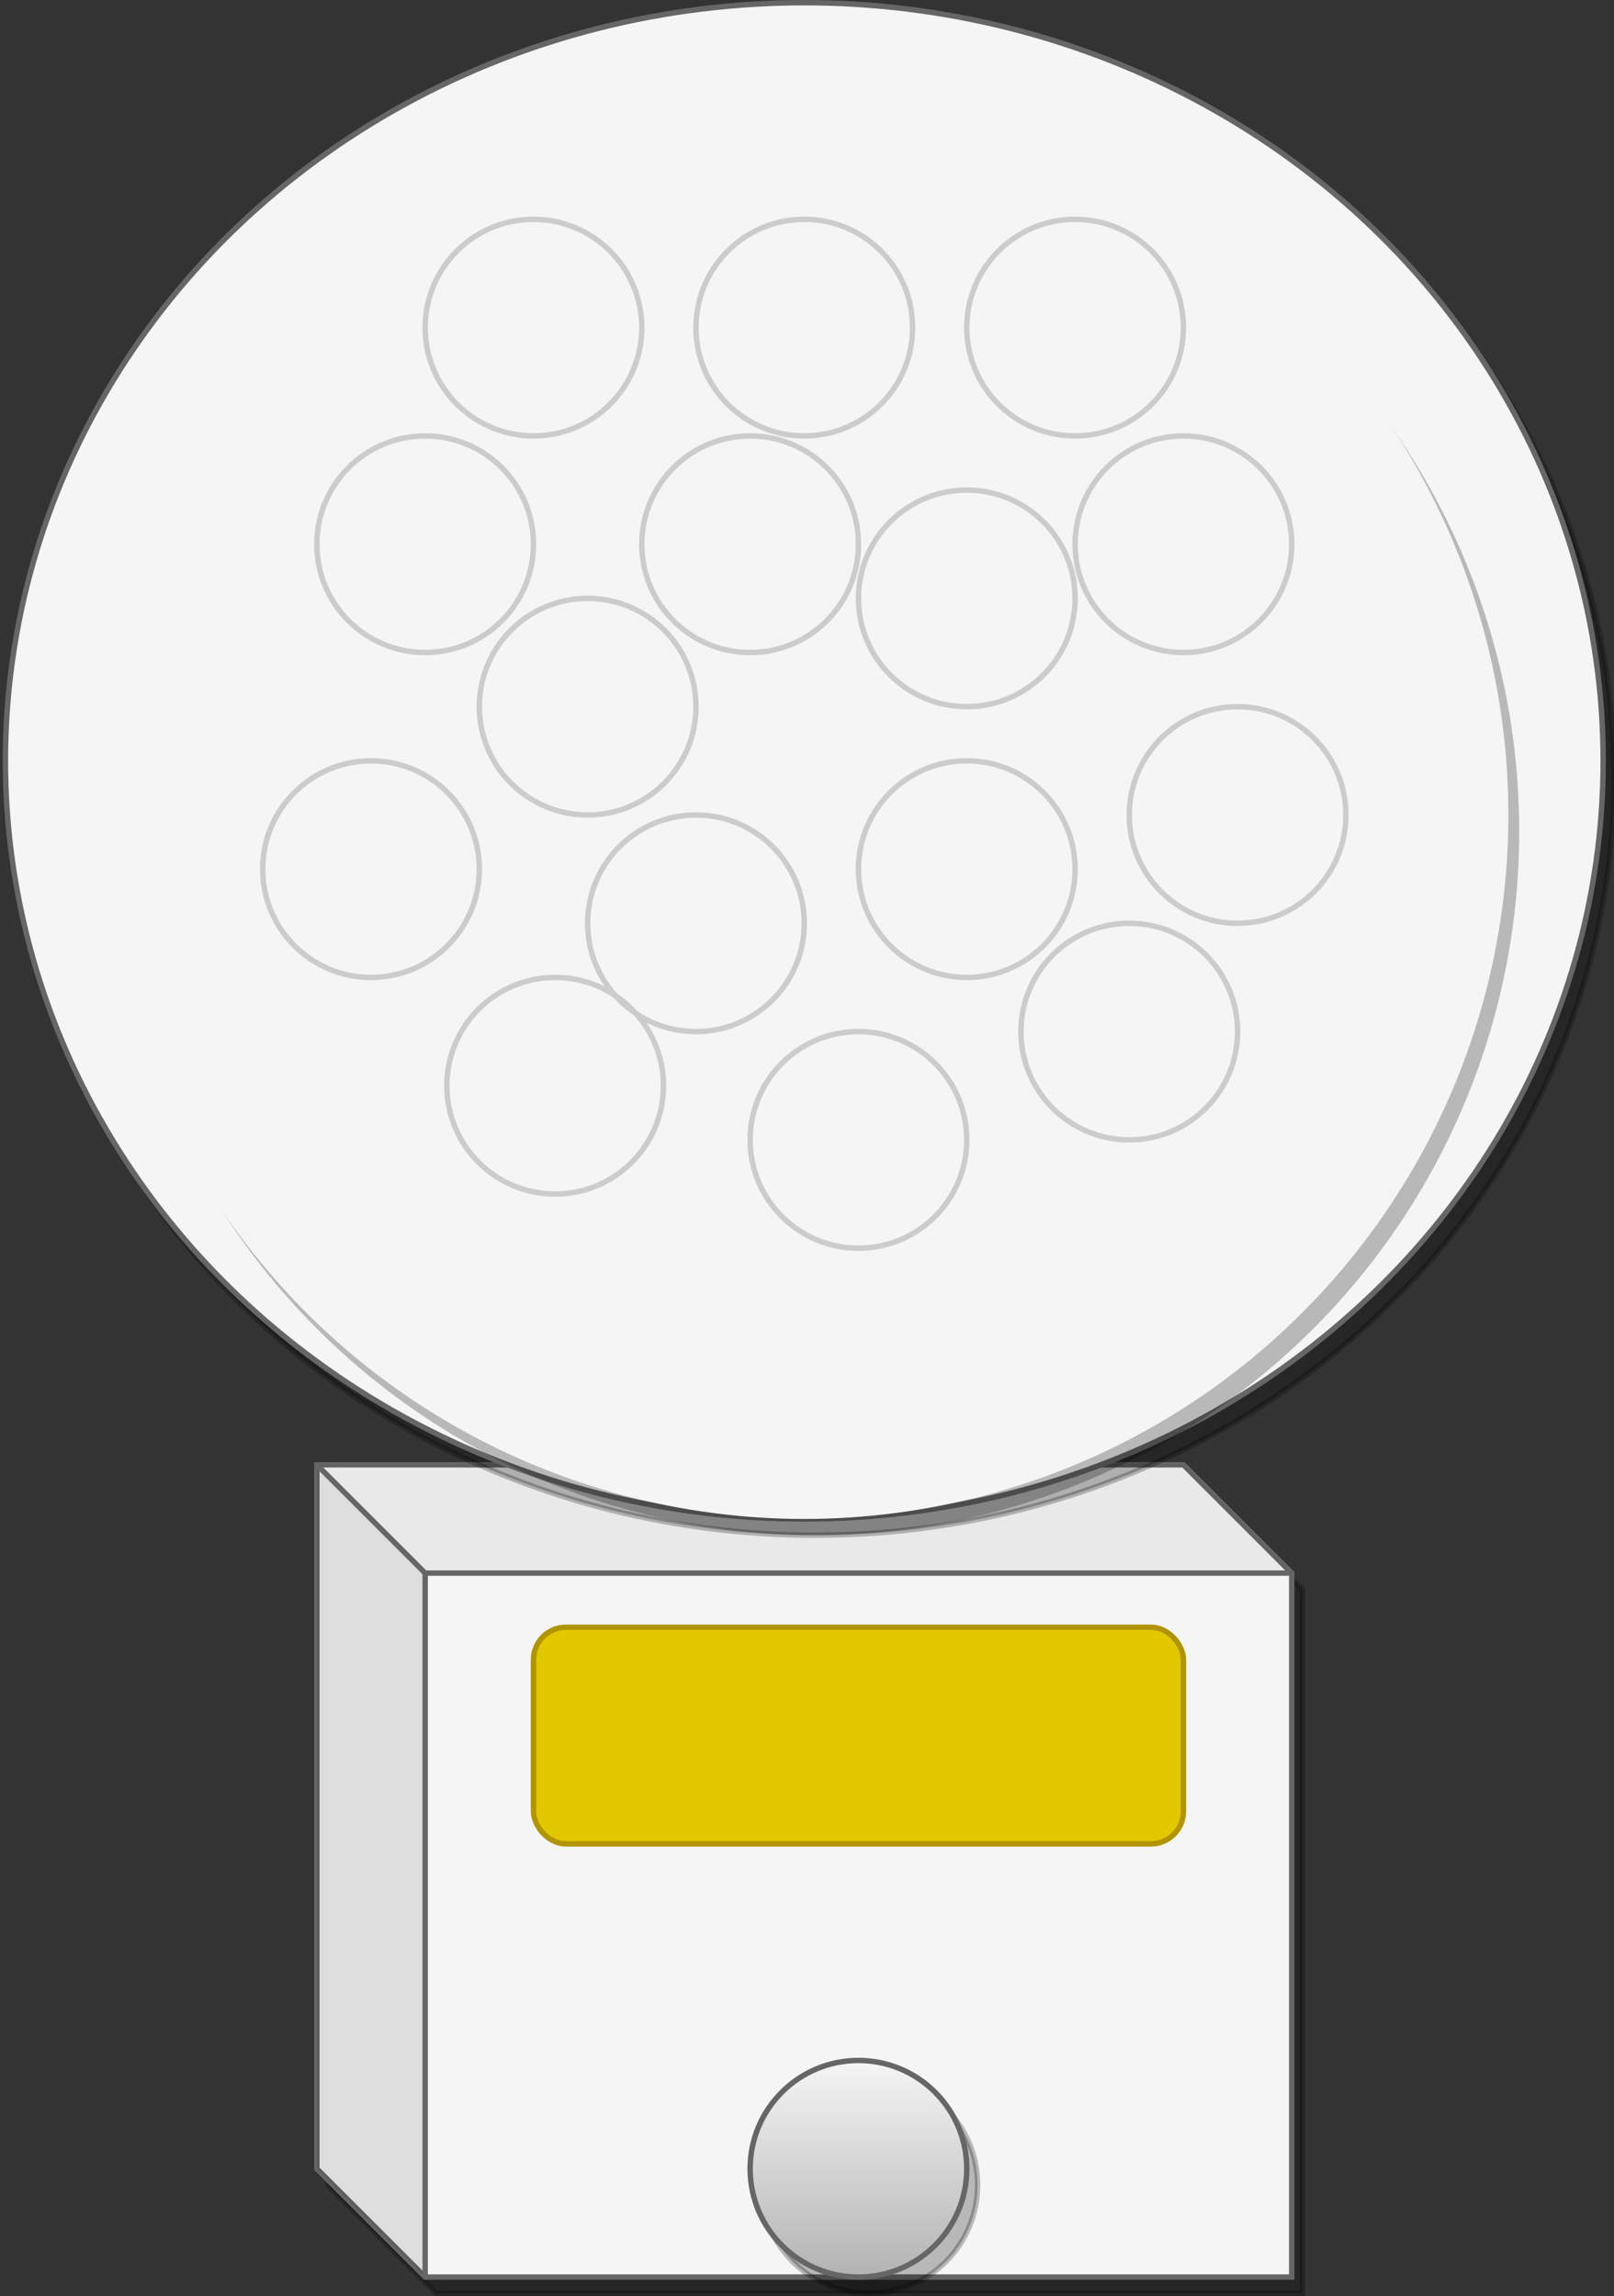 <?xml version="1.0" encoding="UTF-8"?>
<!-- Do not edit this file with editors other than diagrams.net -->
<!DOCTYPE svg PUBLIC "-//W3C//DTD SVG 1.1//EN" "http://www.w3.org/Graphics/SVG/1.1/DTD/svg11.dtd">
<svg xmlns="http://www.w3.org/2000/svg" xmlns:xlink="http://www.w3.org/1999/xlink" version="1.1" width="298px" height="424px" viewBox="-0.5 -0.5 298 424" content="&lt;mxfile host=&quot;app.diagrams.net&quot; modified=&quot;2023-02-01T14:53:34.266Z&quot; agent=&quot;5.0 (Macintosh; Intel Mac OS X 10_15_7) AppleWebKit/537.36 (KHTML, like Gecko) Chrome/109.0.0.0 Safari/537.36&quot; etag=&quot;NRX77QS1YbWNZeFuz25F&quot; version=&quot;20.0.4&quot; type=&quot;device&quot; pages=&quot;3&quot;&gt;&lt;diagram id=&quot;rjqoV1BqjY0svaJ3a4wY&quot; name=&quot;blue&quot;&gt;zZVNb6MwEIZ/DceuAIdArk36cWkPzUpV9+bgAayaDDJOgf76nRQToCRKK7VqL8h+ZzyeeTzYDlvm9Y3mRXaHApTju6J22Mrx/SgM6bsXmlYIgnkrpFqKVvJ6YS1fwYquVXdSQDlyNIjKyGIsxrjdQmxGGtcaq7Fbgmq8a8FTmAjrmKup+iiFyWxZftjrtyDTrNvZmy9aS847Z1tJmXGB1UBiVw5bakTTjvJ6CWrPruPSrrs+YT0kpmFrPrJghhf/klv+iuu/Qf2gbxp2/3QRtFFeuNrZgm2ypukIpBp3hXUDbaA+xp1vOnd3mpd3qJa6BDAHoxtysYEYs0uad/Oq5+0trJYNWXcit2ecHmL3GGhgSXyCin+eCkWhFqTJZZVJA+uCx3tLRT8BaZnJacOVR0NeFm1fJrIG2vQykUotUaF+C8QEhyiJSS+NxmcYWOZxBJuELCfhDyGfPt4p+Z8j630h2V8A0rZs6P8JPtazs+CbwM7Og6ULqNgPY41leR6vRsONxC1NKesJ7o0nROIew+25IVvAd+CuuzdkfGGER+hHR+BHn+9qmvY39Jtt8Myxq/8=&lt;/diagram&gt;&lt;diagram id=&quot;XWp6MGt95ReRCfYqYjzS&quot; name=&quot;gold&quot;&gt;zZVNc4IwEIZ/Dcd2hMiHx1atXjo9eGivkQTINLBMiAX99V0kCIw6asdOe3GSdz+SfXYNFpmm1ULRPHkFxqXljFhlkZnlOIHv428tbBvBs0kjxEqwRrI7YSV23Igjo24E48XAUQNILfKhGEKW8VAPNKoUlEO3COTw1JzG/EhYhVQeq++C6cSU5fidvuQiTtqTbW/SWFLaOptKioQyKHsSmVtkqgB0s0qrKZc1u5ZLE/dyxnq4mOKZvirgLfB5Vn4Ey8mTTRe7gMrswWT5onJjCjaX1duWQKxgkxs3rjSvTnGn69Z9dHwv+1AtTgmHlGu1RReTyPFNyLZFaPZlx9ueGC3ps25FanocH3J3GHBhSNxAxblMBbPgCOLmuUyE5quchrWlxD8BaolO8cCZjUta5M1cRqLieOhzJKScggS1T0SiKHLCEPVCK/jkPQvz1p7roSVWlAmkOYhiE6+2nW3MoAFnW3/clb+jTu5I/Z9DNqPuXznpY//R/SXo48vQ8eHK62WooCguo1egqRaQ4Xbs/qgVd8dtsrju4KEhB6o9/sEJ/MHtE4/b7mXf23qfRzL/Bg==&lt;/diagram&gt;&lt;diagram id=&quot;frNSnTapbKEbRqevmbv5&quot; name=&quot;capsule-system&quot;&gt;3Zldj6IwFIZ/jZczgRYEbseZ/Uh2MrPxYve2QoVGpKTWFefXbwsFbcXoJGodIFF42/LxvKeHFkZwsqy+M1RmrzTB+Qg4STWCzyMAwiAQv1LYNoLvjxshZSRpJHcnTMkHVqKj1DVJ8EqryCnNOSl1MaZFgWOuaYgxutGrzWmun7VEKT4QpjHKD9U/JOGZui0Q7PQfmKRZe2Z3HDUlS9RWVneyylBCN3sSfBnBCaOUN1vLaoJzya7l0rT7dqS0uzCGC35Og1Sw/FlFv7OHDL1/vL868d+nB9gc5R/K1+qG1cXybUtAXHcpN+P1TPw9bTLC8bREsdQ2wnOhZXyZiz1XbM7oukhw8mvWCShepEyqb2uekwIrPUFs8SYOQ7iMDOfR8XUR1KqsyShHnNBCCmK34yjL5iTPJzSnrL5WOPflKnVa8D29WWRjzugC75WM60WUKBCYcVwdJex2vol4x3SJOduKKqoB9JXVKtZhG8SbXeS4odKy/ahpGyIVrWl37J2hYkN5+gl/vdP+ssYxBfSEvQZvDOPQcfq4PjmRX5cYTjj1ciHekcHb6+ENenh718I9Po1bHEXkrjN60v3GOYjAo6+R7wEPIv8QPAivRR5ckDxalc2jZE4q2TF0K3S0BZUZzcxRn7XrEp3B1TvDuMeScU9f6MSLWxLczJJjuFOGEoI15LN6vXYP8aBuhgcO3fBumZjCm3jR+ySY1Ivhkuo2V3jourZRR8NFHRqofcuo25Q3QNaee2dh7brDZW2mEGib9W1GM1ZyiGewDm2zPmMK/EVZe47BOrLN+ozp6FdlbeYQ63HtD5e1MboG1vP1Jef998UaBp7O2vo45DbTSitxbYyvQc/7w9uyHu600TefjYFt1sOdN3rGe1rrc5n2/ENkHeisbQ9DwHCnjfDeUA931ti9P706arG7+yRbl+1914Yv/wE=&lt;/diagram&gt;&lt;/mxfile&gt;"><rect x="-0.5" y="-0.5" width="298" height="424" fill="#333333" stroke="none"/><defs><linearGradient x1="0%" y1="0%" x2="0%" y2="100%" id="mx-gradient-f5f5f5-1-b3b3b3-1-s-0"><stop offset="0%" style="stop-color: rgb(245, 245, 245); stop-opacity: 1;"/><stop offset="100%" style="stop-color: rgb(179, 179, 179); stop-opacity: 1;"/></linearGradient></defs><g><path d="M 58 270 L 218 270 L 238 290 L 238 420 L 78 420 L 58 400 L 58 270 Z" fill="#000000" stroke="#000000" stroke-miterlimit="10" pointer-events="all" transform="translate(2,3)" opacity="0.25"/><path d="M 58 270 L 218 270 L 238 290 L 238 420 L 78 420 L 58 400 L 58 270 Z" fill="#f5f5f5" stroke="#666666" stroke-miterlimit="10" pointer-events="all"/><path d="M 58 270 L 218 270 L 238 290 L 78 290 Z" fill-opacity="0.05" fill="#000000" stroke="none" pointer-events="all"/><path d="M 58 270 L 78 290 L 78 420 L 58 400 Z" fill-opacity="0.1" fill="#000000" stroke="none" pointer-events="all"/><path d="M 78 420 L 78 290 L 58 270 M 78 290 L 238 290" fill="none" stroke="#666666" stroke-miterlimit="10" pointer-events="all"/><rect x="98" y="300" width="120" height="40" rx="6" ry="6" fill="#e3c800" stroke="#b09500" pointer-events="all"/><ellipse cx="148" cy="140" rx="147.5" ry="140" fill="#000000" stroke="#000000" pointer-events="all" transform="translate(2,3)" opacity="0.25"/><ellipse cx="148" cy="140" rx="147.5" ry="140" fill="#f5f5f5" stroke="#666666" pointer-events="all"/><ellipse cx="148" cy="150" rx="130" ry="130" fill="#000000" stroke="none" pointer-events="all" transform="translate(2,3)" opacity="0.25"/><ellipse cx="148" cy="150" rx="130" ry="130" fill="#f5f5f5" stroke="none" pointer-events="all"/><ellipse cx="158" cy="400" rx="20" ry="20" fill="#000000" stroke="#000000" pointer-events="all" transform="translate(2,3)" opacity="0.25"/><ellipse cx="158" cy="400" rx="20" ry="20" fill="url(#mx-gradient-f5f5f5-1-b3b3b3-1-s-0)" stroke="#666666" pointer-events="all"/><ellipse cx="78" cy="100" rx="20" ry="20" fill="none" stroke="#cccccc" pointer-events="all"/><ellipse cx="108" cy="130" rx="20" ry="20" fill="none" stroke="#cccccc" pointer-events="all"/><ellipse cx="138" cy="100" rx="20" ry="20" fill="none" stroke="#cccccc" pointer-events="all"/><ellipse cx="178" cy="110" rx="20" ry="20" fill="none" stroke="#cccccc" pointer-events="all"/><ellipse cx="68" cy="160" rx="20" ry="20" fill="none" stroke="#cccccc" pointer-events="all"/><ellipse cx="128" cy="170" rx="20" ry="20" fill="none" stroke="#cccccc" pointer-events="all"/><ellipse cx="178" cy="160" rx="20" ry="20" fill="none" stroke="#cccccc" pointer-events="all"/><ellipse cx="158" cy="210" rx="20" ry="20" fill="none" stroke="#cccccc" pointer-events="all"/><ellipse cx="102" cy="200" rx="20" ry="20" fill="none" stroke="#cccccc" pointer-events="all"/><ellipse cx="208" cy="190" rx="20" ry="20" fill="none" stroke="#cccccc" pointer-events="all"/><ellipse cx="228" cy="150" rx="20" ry="20" fill="none" stroke="#cccccc" pointer-events="all"/><ellipse cx="218" cy="100" rx="20" ry="20" fill="none" stroke="#cccccc" pointer-events="all"/><ellipse cx="198" cy="60" rx="20" ry="20" fill="none" stroke="#cccccc" pointer-events="all"/><ellipse cx="98" cy="60" rx="20" ry="20" fill="none" stroke="#cccccc" pointer-events="all"/><ellipse cx="148" cy="60" rx="20" ry="20" fill="none" stroke="#cccccc" pointer-events="all"/></g></svg>
